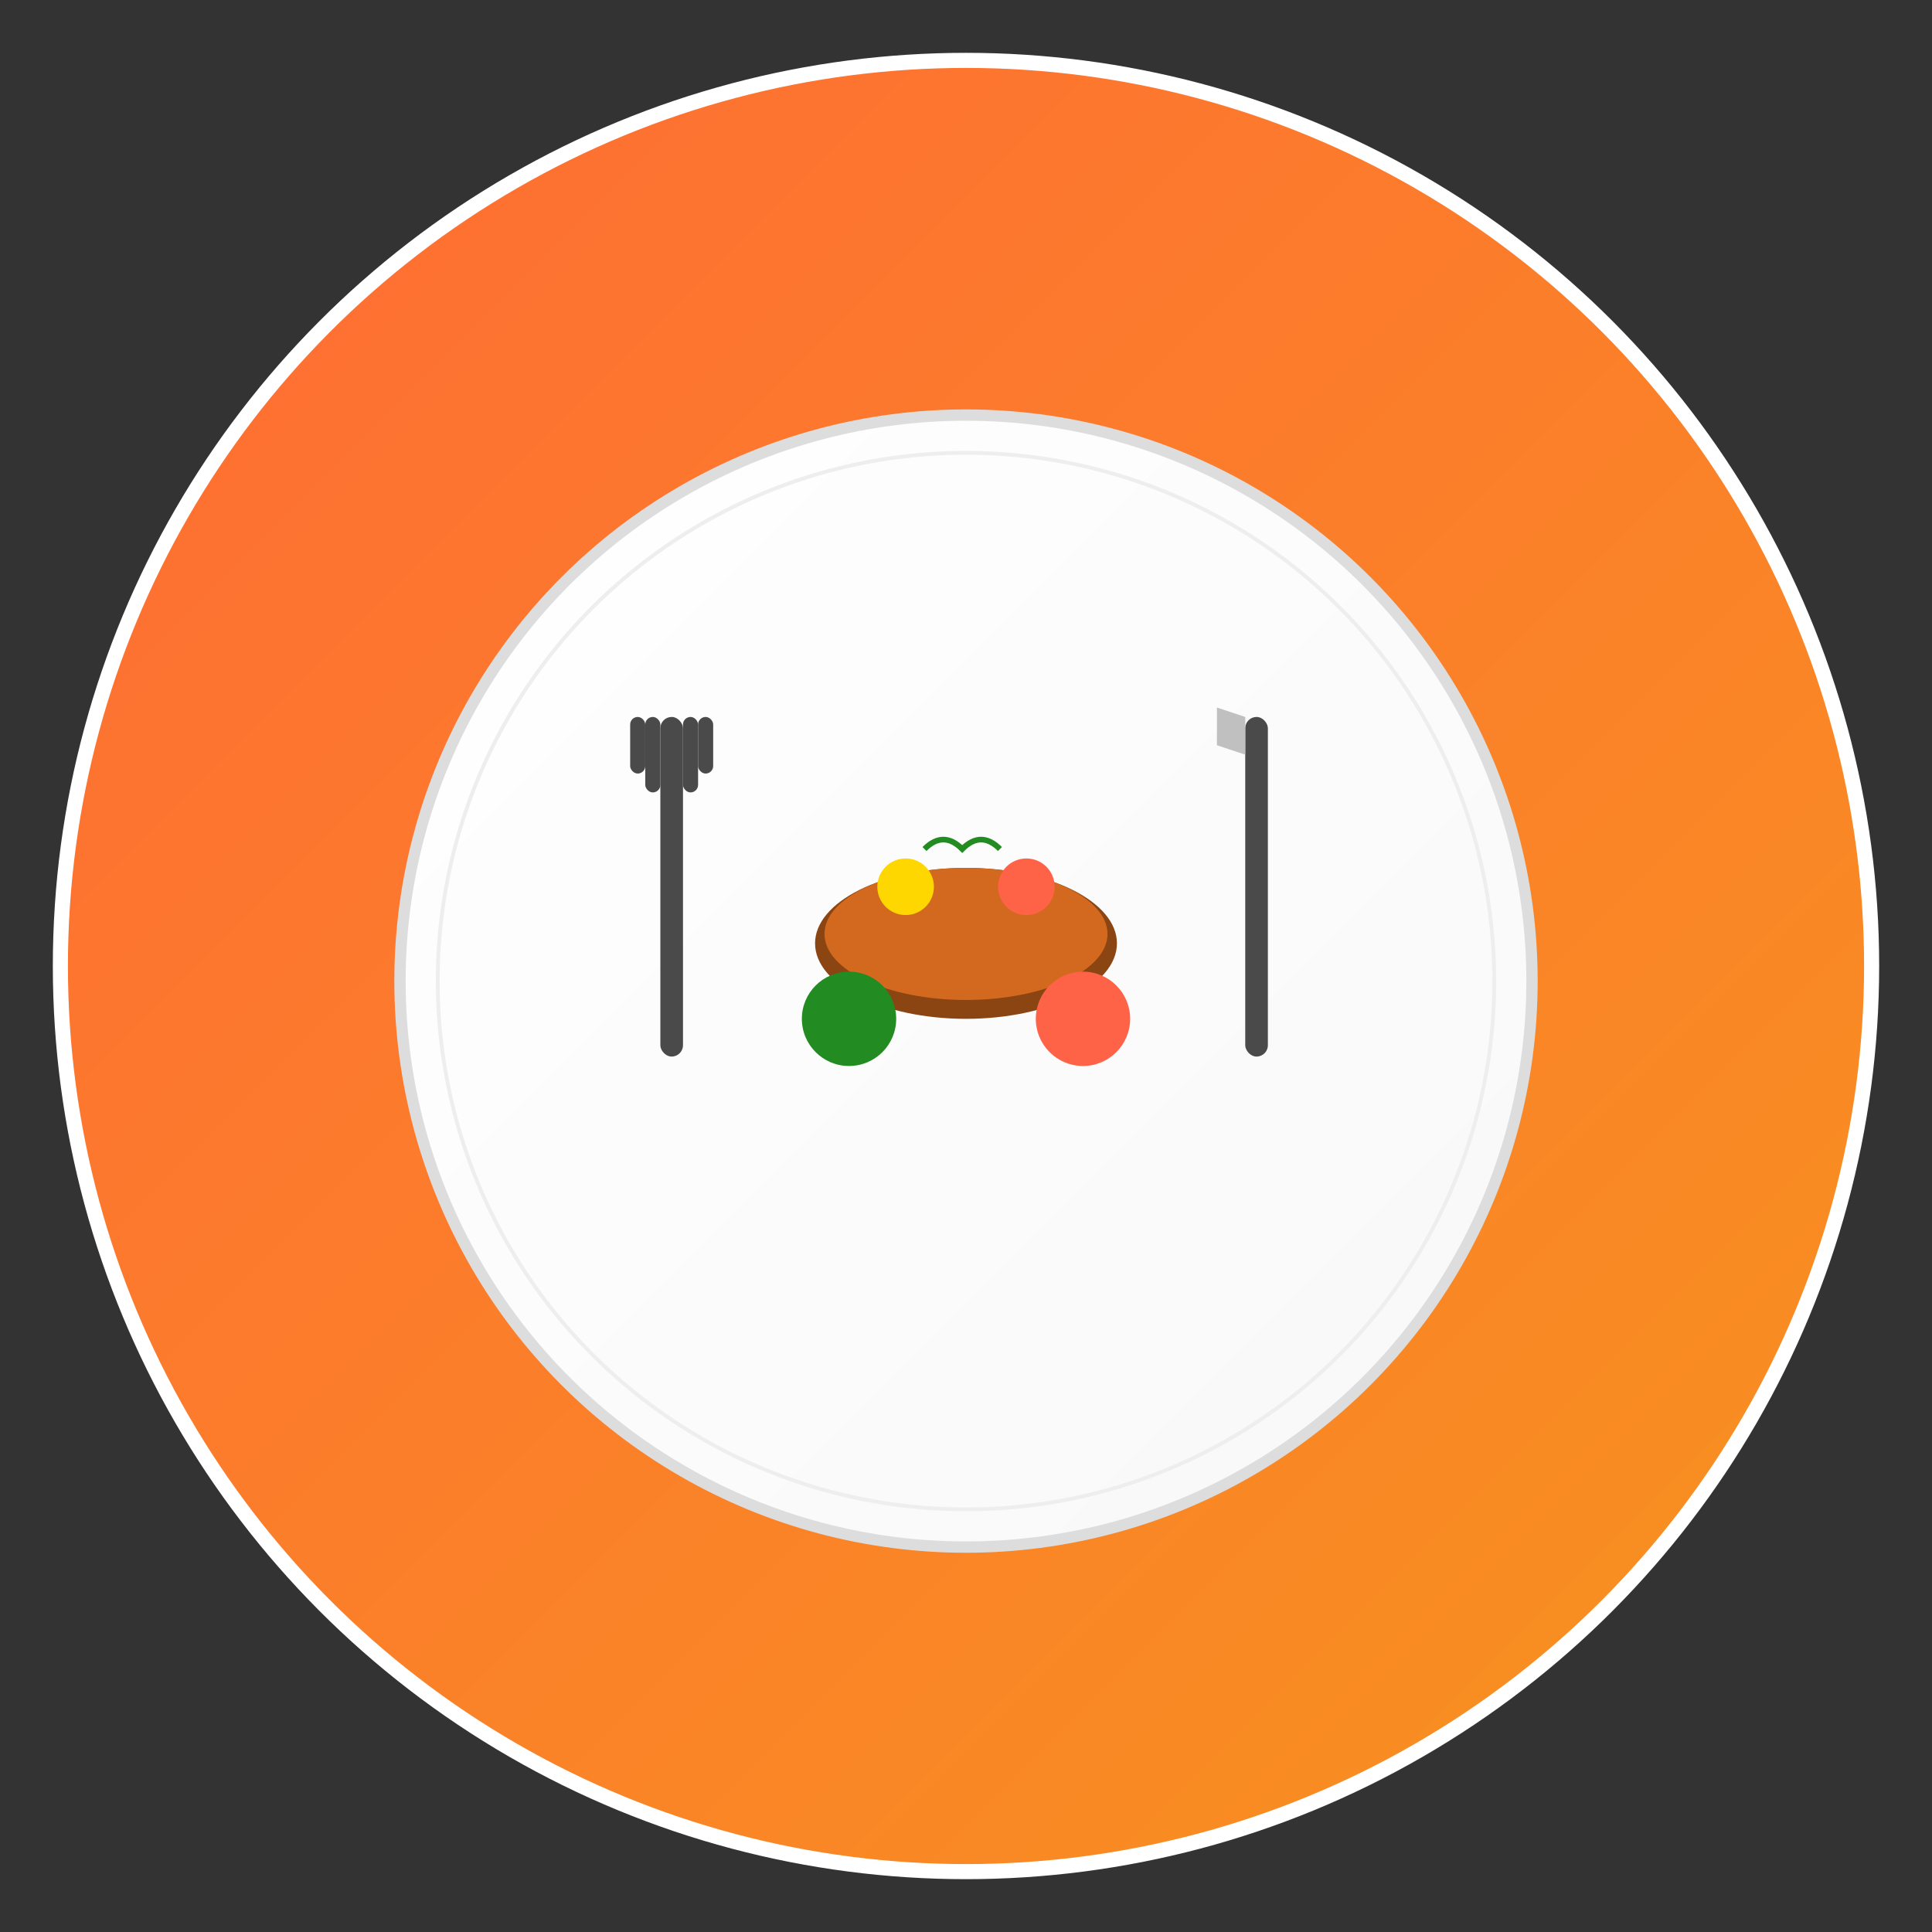 <svg width="1024" height="1024" viewBox="0 0 1024 1024" xmlns="http://www.w3.org/2000/svg">
  <rect x="0" y="0" width="1024" height="1024" fill="#333333" stroke="none"/>
  <defs>
    <linearGradient id="background" x1="0%" y1="0%" x2="100%" y2="100%">
      <stop offset="0%" style="stop-color:#FF6B35;stop-opacity:1" />
      <stop offset="100%" style="stop-color:#F7931E;stop-opacity:1" />
    </linearGradient>
    <linearGradient id="plate" x1="0%" y1="0%" x2="100%" y2="100%">
      <stop offset="0%" style="stop-color:#ffffff;stop-opacity:1" />
      <stop offset="100%" style="stop-color:#f8f8f8;stop-opacity:1" />
    </linearGradient>
  </defs>
  
  <!-- Background circle -->
  <circle cx="512" cy="512" r="480" fill="url(#background)" stroke="#fff" stroke-width="8"/>
  
  <!-- Plate -->
  <circle cx="512" cy="520" r="300" fill="url(#plate)" stroke="#ddd" stroke-width="6"/>
  <circle cx="512" cy="520" r="280" fill="none" stroke="#eee" stroke-width="2"/>
  
  <!-- Fork (left) -->
  <g transform="translate(350,380)">
    <rect x="0" y="0" width="12" height="180" fill="#4a4a4a" rx="6"/>
    <rect x="-8" y="0" width="8" height="40" fill="#4a4a4a" rx="4"/>
    <rect x="12" y="0" width="8" height="40" fill="#4a4a4a" rx="4"/>
    <rect x="-16" y="0" width="8" height="30" fill="#4a4a4a" rx="4"/>
    <rect x="20" y="0" width="8" height="30" fill="#4a4a4a" rx="4"/>
  </g>
  
  <!-- Knife (right) -->
  <g transform="translate(660,380)">
    <rect x="0" y="0" width="12" height="180" fill="#4a4a4a" rx="6"/>
    <polygon points="0,0 -15,-5 -15,15 0,20" fill="#c0c0c0"/>
  </g>
  
  <!-- Food items on plate -->
  <!-- Main dish -->
  <ellipse cx="512" cy="500" rx="80" ry="40" fill="#8B4513"/>
  <ellipse cx="512" cy="495" rx="75" ry="35" fill="#D2691E"/>
  
  <!-- Side items -->
  <circle cx="450" cy="540" r="25" fill="#228B22"/>
  <circle cx="574" cy="540" r="25" fill="#FF6347"/>
  <circle cx="480" cy="470" r="15" fill="#FFD700"/>
  <circle cx="544" cy="470" r="15" fill="#FF6347"/>
  
  <!-- Garnish -->
  <path d="M490,450 Q500,440 510,450 Q520,440 530,450" stroke="#228B22" stroke-width="3" fill="none"/>
</svg>
